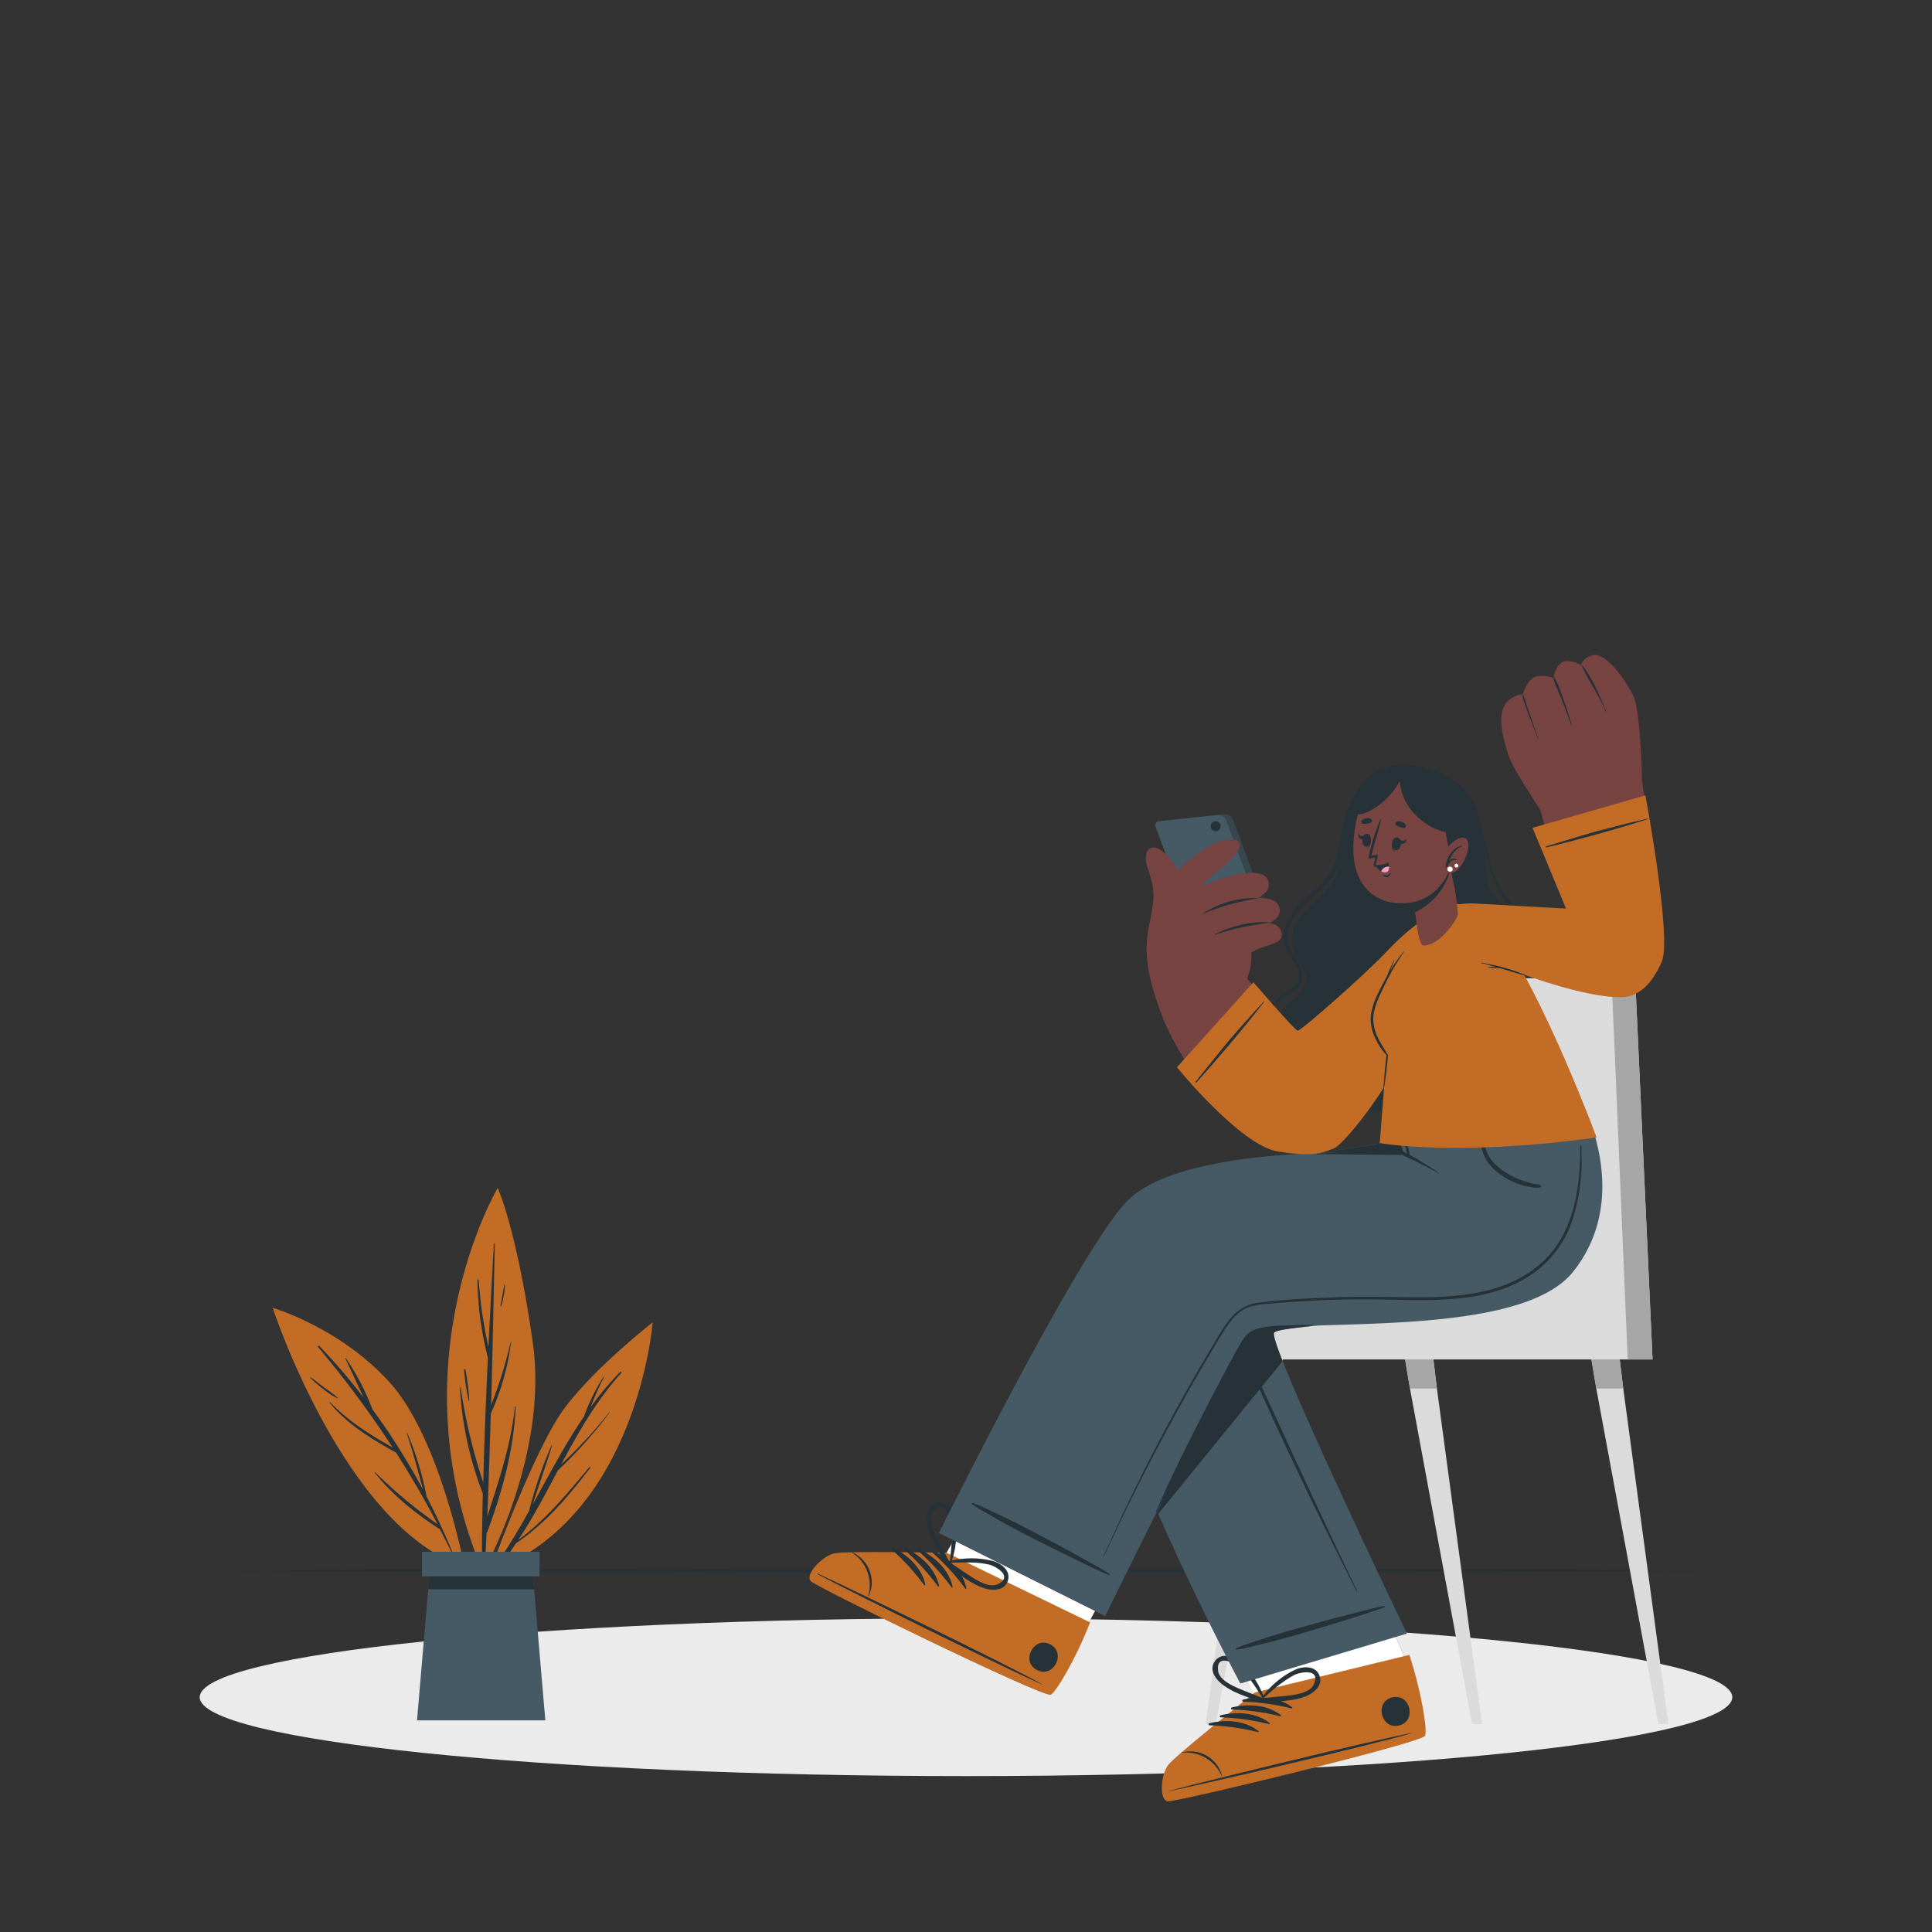 <svg xmlns="http://www.w3.org/2000/svg" viewBox="0 0 500 500"><rect x="0" y="0" width="500" height="500" fill="#333333" stroke="none"/><g id="freepik--Shadow--inject-39"><path d="M448.31,439.23c0,11.28-88.78,20.42-198.31,20.42S51.69,450.51,51.69,439.23,140.47,418.81,250,418.81,448.31,428,448.31,439.23Z" style="fill:#ebebeb"></path></g><g id="freepik--Floor--inject-39"><polygon points="46.98 406.44 97.74 406.2 148.49 406.11 250 405.95 351.51 406.11 402.26 406.2 453.01 406.44 402.26 406.69 351.51 406.78 250 406.94 148.49 406.78 97.74 406.69 46.98 406.44" style="fill:#263238"></polygon></g><g id="freepik--Character--inject-39"><path d="M340.31,129.43l-.4.1a.24.24,0,0,1,.07-.12h0Z" style="fill:#263238"></path><path d="M371.34,178h0" style="fill:none;stroke:#ff98b9;stroke-linecap:round;stroke-linejoin:round;stroke-width:0px"></path><rect x="351.63" y="160.83" width="0.01" height="7.04" style="fill: rgb(119, 68, 66);"></rect><path d="M351.64,160.83v8.92c0-.11,0-.23,0-.35v-8.57Z" style="fill: rgb(119, 68, 66);"></path><path d="M371.34,178h0" style="fill:none;stroke:#ff98b9;stroke-linecap:round;stroke-linejoin:round;stroke-width:0px"></path><path d="M351.82,418.33l-.18,0v-.13Z" style="fill: rgb(119, 68, 66);"></path><polygon points="333.08 345.13 330.71 359.36 314.63 446.18 312.04 446.18 323.73 359.36 325.46 345.13 333.08 345.13" style="fill:#dbdbdb"></polygon><polygon points="325.46 345.13 333.08 345.13 330.71 359.36 323.73 359.36 325.46 345.13" style="fill:#a6a6a6"></polygon><polygon points="383.56 446.18 380.97 446.18 364.9 359.36 362.52 345.13 370.15 345.13 371.87 359.36 383.56 446.18" style="fill:#dbdbdb"></polygon><polygon points="370.15 345.13 371.87 359.36 364.9 359.36 362.52 345.13 370.15 345.13" style="fill:#a6a6a6"></polygon><polygon points="431.79 446.18 429.19 446.18 413.12 359.36 410.74 345.13 418.37 345.13 420.1 359.36 431.79 446.18" style="fill:#dbdbdb"></polygon><polygon points="420.1 359.36 413.12 359.36 410.74 345.13 418.37 345.13 420.1 359.36" style="fill:#a6a6a6"></polygon><polygon points="427.68 351.82 309.87 351.82 309.87 339.4 353.97 339.4 368.79 253.18 423.18 253.18 427.68 351.82" style="fill:#dbdbdb"></polygon><polygon points="427.68 351.82 421.25 351.82 417.07 253.18 423.18 253.18 427.68 351.82" style="fill:#a6a6a6"></polygon><path d="M302.47,465.88c2.28.22,64.36-14.64,66.32-16.66.24-.22-1-5.86-2.79-13.56l0-.15c-1.12-4.88-19.25-44.32-19.25-44.32l-40.24,11.26,18.32,36.6s-7.57,5.47-14.05,10.67l0,0a87.11,87.11,0,0,0-8.19,7C300.63,459.16,300.19,465.68,302.47,465.88Z" style="fill: rgb(119, 68, 66);"></path><path d="M302.47,465.88c2.28.21,64.36-14.64,66.32-16.65.24-.23-1-5.87-2.79-13.57l0-.14c-.41-1.82-3.2-8.45-6.53-16-6.62,1.79-30.36,8.23-39,10.9l4.34,8.68s-7.57,5.48-14.06,10.68h0a91.09,91.09,0,0,0-8.2,7C300.63,459.16,300.19,465.69,302.47,465.88Z" style="fill:#fff"></path><path d="M302.26,466.18c2.35.2,64.48-14.83,66.49-16.9.76-.78-.62-10.58-4-21l-40,9.73s-20.44,16.22-22.4,18.72S299.92,466,302.26,466.18Z" style="fill:#C26C25"></path><path d="M302.55,463.48c10.36-2.78,52.37-13,62.82-15,.08,0,.1,0,0,.07-10.21,3-52.31,12.84-62.79,15C302.37,463.69,302.34,463.53,302.55,463.48Z" style="fill:#263238"></path><path d="M305.73,453.56a8.63,8.63,0,0,1,6.85,1,8.36,8.36,0,0,1,3.67,5c0,.06-.1.09-.13,0a10,10,0,0,0-10.36-5.94C305.68,453.71,305.65,453.59,305.73,453.56Z" style="fill:#263238"></path><path d="M321.66,439.88c4.15-1.07,9.34-.77,12.75,2,.14.11,0,.29-.16.26a59.58,59.58,0,0,0-12.54-1.75A.27.27,0,0,1,321.66,439.88Z" style="fill:#263238"></path><path d="M318.74,441.91c4.16-1.06,9.34-.76,12.76,2,.13.11,0,.29-.16.26a59.58,59.58,0,0,0-12.55-1.75A.27.27,0,0,1,318.74,441.91Z" style="fill:#263238"></path><path d="M315.83,443.94c4.15-1.06,9.34-.76,12.76,2,.13.11,0,.3-.17.26a59.49,59.49,0,0,0-12.54-1.75A.27.27,0,0,1,315.83,443.94Z" style="fill:#263238"></path><path d="M312.91,446c4.16-1.07,9.35-.77,12.76,2,.13.1,0,.29-.16.26A58.94,58.94,0,0,0,313,446.51.27.27,0,0,1,312.91,446Z" style="fill:#263238"></path><path d="M360.32,439.28c4.68-1.12,6.43,6.16,1.74,7.28S355.64,440.4,360.32,439.28Z" style="fill:#263238"></path><path d="M316.27,435.87c3,2.36,6.82,3.36,10.29,4.7a.52.52,0,0,0,.66-.52.12.12,0,0,0,.11-.15,22.62,22.62,0,0,0-6.37-9.75c-1.74-1.5-4.81-2.57-6.5-.31S314.55,434.5,316.27,435.87Zm-1-3.4c-.68-4.64,4.26-2.14,5.49-1a24.44,24.44,0,0,1,2.21,2.45c1.43,1.77,2.59,3.71,3.84,5.61-1.66-.76-3.37-1.37-5.06-2.07C319.71,436.64,315.62,435,315.24,432.47Z" style="fill:#263238"></path><path d="M341.49,433.66c-1-2.64-4.24-2.48-6.33-1.53a22.5,22.5,0,0,0-8.84,7.57.11.11,0,0,0,.05.17c-.07.31.11.72.5.68,3.7-.3,7.69-.18,11.19-1.61C340.1,438.1,342.42,436.16,341.49,433.66Zm-9.11,5.28c-1.81.19-3.63.3-5.44.56,1.73-1.47,3.39-3,5.27-4.3a23.56,23.56,0,0,1,2.79-1.73c1.52-.76,6.95-1.77,5,2.49C338.92,438.3,334.55,438.7,332.38,438.94Z" style="fill:#263238"></path><path d="M321,435.7l43.11-12.93s-35.53-74-34.41-77.82c.75-2.51,54-2.69,69.64-16.71,16.16-14.51,3.58-43,3.58-43L358.1,285s.77,9.35-1,10.81c-1.12,1-62.37,6.35-74.09,28.87C272.41,345.11,321,435.7,321,435.7Z" style="fill:#455a64"></path><path d="M329.67,345c-.19.63.67,3.3,2.25,7.28l-32.2,39.55c-11.48-26.17-22.27-56.35-16.67-67.11,11.74-22.51,73-27.9,74.11-28.87,1.7-1.45.93-10.81.93-10.81l28.44.15-47.26,58C333.58,343.81,329.86,344.29,329.67,345Z" style="fill:#263238"></path><path d="M319.9,426.58a28.12,28.12,0,0,1,3.52-1.31c1.24-.42,2.49-.85,3.74-1.25,2.46-.79,4.93-1.55,7.41-2.25,5-1.41,10-2.8,15.07-4.08,2.62-.67,8.26-2.13,8.61-2.08.16,0,.2.31.05.36-4.87,1.75-9.82,3.24-14.77,4.75s-9.88,3-14.89,4.26c-1.39.35-2.79.66-4.18,1a30.09,30.09,0,0,1-4.43.95C319.89,426.94,319.75,426.66,319.9,426.58Z" style="fill:#263238"></path><path d="M400.48,293.76c-.14-1.5-.3-3-.47-4.48,0-.18-.29-.17-.27,0,.59,6.06,1.21,12.26.09,18.3a26.08,26.08,0,0,1-8,14.49c-8.89,8.29-21.31,10.73-32.89,12.7-6.63,1.13-13.3,2-20,2.65q-4.92.49-9.85.79c-3.26.21-6.52.24-9.78.42-1,.06-1.95.53-1.79,1.7a8.41,8.41,0,0,0,.78,2.06l1.05,2.38q2,4.43,3.95,8.86,4.08,9.12,8.29,18.19,8.36,18,17.33,35.73,1.11,2.2,2.23,4.39c.05.1.19,0,.14-.08q-8.57-17.94-16.93-36-4.14-9-8.27-17.92-2-4.48-4.07-9-1-2.25-2-4.5c-.34-.75-.67-1.5-1-2.26s-1.29-2.12-.59-2.7c.47-.39,1.44-.25,2-.27l2.6-.09c1.65-.05,3.29-.12,4.94-.2q5-.25,10-.68,9.76-.86,19.46-2.43c11.5-1.85,24-3.94,33.22-11.66a27.75,27.75,0,0,0,8.83-12.88C401.19,305.65,401,299.59,400.48,293.76Z" style="fill:#263238"></path><path d="M210.2,409.12c1.62,1.62,58.91,29.77,61.71,29.47.32,0,3-5.15,6.5-12.23l.07-.14c2.24-4.47,22.62-42.12,22.62-42.12l-35.64-18-20.95,36.63s-9.32-.61-17.64-.74h0a90.4,90.4,0,0,0-10.77.15C213.07,402.77,208.57,407.52,210.2,409.12Z" style="fill: rgb(119, 68, 66);"></path><path d="M210.2,409.12c1.62,1.62,58.91,29.77,61.71,29.46.32,0,3-5.14,6.5-12.21l.07-.14c.15-.31.31-.63.48-1s.23-.45.36-.68l.53-1c1.55-2.94,4.1-7.7,6.91-12.92l-36.35-18.32-5.9,10.34s-9.32-.61-17.64-.74h0a89.57,89.57,0,0,0-10.77.16C213.07,402.77,208.57,407.51,210.2,409.12Z" style="fill:#fff"></path><path d="M209.85,409.22c1.68,1.65,59.12,29.7,62,29.38,1.08-.11,6.27-8.55,10.27-18.72l-37.06-18s-26.08-.55-29.19.14S208.18,407.57,209.85,409.22Z" style="fill:#C26C25"></path><path d="M211.8,407.32c9.74,4.47,48.62,23.4,57.91,28.55.08,0,.05.1,0,.06-9.75-4.21-48.47-23.46-58-28.45C211.52,407.38,211.59,407.23,211.8,407.32Z" style="fill:#263238"></path><path d="M220.57,401.71a8.62,8.62,0,0,1,4.61,5.17,8.34,8.34,0,0,1-.36,6.19c0,.05-.14,0-.12-.06a10,10,0,0,0-4.19-11.18C220.43,401.79,220.49,401.68,220.57,401.71Z" style="fill:#263238"></path><path d="M241.56,401.33c3.88,1.83,7.69,5.37,8.54,9.69,0,.17-.2.21-.29.1a59.18,59.18,0,0,0-8.55-9.35A.27.27,0,0,1,241.56,401.33Z" style="fill:#263238"></path><path d="M238,401c3.88,1.82,7.68,5.37,8.54,9.69,0,.17-.2.21-.29.09a59.6,59.6,0,0,0-8.55-9.34A.27.27,0,0,1,238,401Z" style="fill:#263238"></path><path d="M234.48,400.74c3.88,1.83,7.68,5.37,8.54,9.69,0,.17-.21.22-.29.1a59.16,59.16,0,0,0-8.55-9.34A.27.27,0,0,1,234.48,400.74Z" style="fill:#263238"></path><path d="M230.94,400.45c3.88,1.83,7.68,5.37,8.54,9.69,0,.17-.21.21-.29.1a59.67,59.67,0,0,0-8.55-9.35A.27.27,0,0,1,230.94,400.45Z" style="fill:#263238"></path><path d="M271.73,425.53c4.31,2.12,1,8.84-3.3,6.71S267.4,423.4,271.73,425.53Z" style="fill:#263238"></path><path d="M240,394.81c.77,3.7,3.11,6.94,4.93,10.17a.51.51,0,0,0,.84,0,.12.12,0,0,0,.18-.05,22.59,22.59,0,0,0,1.31-11.57c-.38-2.26-2.07-5-4.81-4.38C239.83,389.64,239.52,392.65,240,394.81Zm1.38-3.28c2.43-4,4.64,1.06,4.86,2.75a25.63,25.63,0,0,1,.13,3.28,66.5,66.5,0,0,1-.61,6.77c-.8-1.64-1.73-3.2-2.58-4.82C242.13,397.59,240,393.74,241.35,391.53Z" style="fill:#263238"></path><path d="M260.8,409.18c.93-2.66-1.68-4.61-3.89-5.21a22.52,22.52,0,0,0-11.64.19.11.11,0,0,0-.07.17.52.52,0,0,0,0,.84c3,2.12,6,4.77,9.64,5.89C256.9,411.72,259.93,411.7,260.8,409.18Zm-10.38-1.74c-1.52-1-3-2.08-4.55-3a67.06,67.06,0,0,1,6.8,0,25.32,25.32,0,0,1,3.26.46c1.65.37,6.48,3.06,2.26,5.1C255.86,411.13,252.24,408.64,250.42,407.44Z" style="fill:#263238"></path><path d="M243,396.76l43,21.48s33.55-68.21,37.23-72.6c4.91-5.86,68.82,2.41,83.89-16.51,15.59-19.57,2.24-43.87,2.24-43.87l-48.65,0a40.38,40.38,0,0,0,2.66,13.28s-55.63-3.31-71.37,12C279.87,322.25,243,396.76,243,396.76Z" style="fill:#455a64"></path><path d="M372.18,303.42a85.87,85.87,0,0,0-7.73-4.73,32.83,32.83,0,0,0-5.87-2.36c-1.41-.35-2-.45-.71.18l3.58,1.7-.75,0c-1-.05-1.91-.08-2.87-.11-1.87-.05-3.74,0-5.61-.05-3.8,0-7.56.34-11.35.53a.08.08,0,0,0,0,.16c3.78-.13,7.57.07,11.35.06,1.88,0,3.75.05,5.62.08l2.74,0a22.44,22.44,0,0,0,2.32,0l1,.5c2.75,1.29,5.49,2.65,8.14,4.14A.07.07,0,0,0,372.18,303.42Z" style="fill:#263238"></path><path d="M359.51,283.41c.49,2.29.92,4.6,1.49,6.88.27,1,.52,2.11.88,3.13.3.85.77,1.84,1.75,2.06s1.47-.7,1.41-1.64a30.72,30.72,0,0,0-.47-3.13c-.19-1.19-.39-2.38-.57-3.57-.09-.6-.18-1.19-.26-1.79,0-.15-.09-1.29-.16-1.62a.07.07,0,0,1-.07,0h0a.06.06,0,0,1-.06-.06c0-.09,0-.11.06-.17a.09.09,0,0,1,.1,0c.22.12.22.42.28.64.17.58.34,1.16.48,1.75.28,1.1.55,2.2.79,3.3s.47,2.22.71,3.32a5.21,5.21,0,0,1,.13,2.54,1.92,1.92,0,0,1-1.83,1.39c0,.08.08.15.11.23.09.23.16.47.23.7s.15.48.21.72a1.48,1.48,0,0,1,.05.35c0,.14,0,.27,0,.4s-.27.32-.36.11-.14-.21-.2-.32a1.85,1.85,0,0,1-.15-.39q-.11-.34-.18-.69c0-.24-.11-.47-.15-.7s0-.28,0-.43a2.54,2.54,0,0,1-1.29-.54,4.32,4.32,0,0,1-1.29-2.12c-.31-1-.55-1.95-.78-2.93a43,43,0,0,1-1.21-7.39A.21.21,0,0,1,359.51,283.41Z" style="fill:#263238"></path><path d="M383,289.94c.17,1.14.26,2.29.49,3.41s.48,2.21.8,3.29a11.6,11.6,0,0,0,1.29,3,11.23,11.23,0,0,0,2.13,2.33,19,19,0,0,0,5.25,3.15,25.28,25.28,0,0,0,2.94,1,14.3,14.3,0,0,0,1.58.33,3.68,3.68,0,0,1,1.27.34.26.26,0,0,1,0,.44,4.54,4.54,0,0,1-2.37,0,17.77,17.77,0,0,1-2.51-.53,18.3,18.3,0,0,1-4.71-2.17,15,15,0,0,1-3.88-3.4,11.39,11.39,0,0,1-2-4.75,23.19,23.19,0,0,1-.49-6.38C382.76,289.83,383,289.82,383,289.94Z" style="fill:#263238"></path><path d="M251.69,388.94a27,27,0,0,1,3.46,1.47c1.19.54,2.39,1.09,3.57,1.65,2.33,1.11,4.65,2.26,6.94,3.46,4.61,2.4,9.21,4.84,13.76,7.37,2.37,1.32,7.46,4.12,7.68,4.4s-.06.37-.21.3c-4.74-2.07-9.36-4.39-14-6.69s-9.25-4.61-13.76-7.13c-1.25-.69-2.47-1.43-3.71-2.14a31.29,31.29,0,0,1-3.88-2.35C251.44,389.19,251.52,388.89,251.69,388.94Z" style="fill:#263238"></path><path d="M409.27,296.57a.16.16,0,0,0-.32,0c.09,10.56-1.54,22.37-9.67,29.95-8.92,8.31-21.78,9.3-33.35,9.2-6.64-.06-13.28-.23-19.92,0s-13.41.54-20,1.38a10.93,10.93,0,0,0-6.81,3.26,35.58,35.58,0,0,0-4.51,6.48q-5,8.31-9.71,16.79-9.33,16.88-17.28,34.45-1,2.19-2,4.38c0,.09.1.18.14.08q8.07-17.64,17.38-34.67,4.62-8.52,9.58-16.87c1.55-2.61,3.05-5.29,4.78-7.79,1.53-2.21,3.44-4.29,6.08-5.09a24.33,24.33,0,0,1,4.95-.72q2.55-.24,5.1-.42c3.31-.24,6.63-.42,9.94-.55,6.7-.24,13.39-.16,20.09,0,11.63.21,24.33-.19,34-7.59a27.43,27.43,0,0,0,9-12.52,49.39,49.39,0,0,0,2.59-15.72C409.31,299.23,409.3,297.9,409.27,296.57Z" style="fill:#263238"></path><path d="M339.65,342.84c-2.37,0-4.74.14-7.12.22a27.61,27.61,0,0,0-5.88.52c-1.8.45-3.22.67-4.69,2.67-1.84,2.51-11.82,21.8-16,30.35q-1.74,3.54-3.44,7.13c-1.16,2.46-2.19,5-3.35,7.45,0,.09.09.17.14.08,1-2.07,2.17-4.07,3.23-6.12s2.09-4.11,3.12-6.17q3.12-6.24,6.26-12.49c2.07-4.12,4.59-8.14,6.7-12.24,1.77-3.46,4.18-8.17,5.87-8.86a27.46,27.46,0,0,1,7.34-1.79c2.62-.18,5.23-.34,7.85-.57C339.77,343,339.77,342.83,339.65,342.84Z" style="fill:#263238"></path><path d="M353.62,201.51c-8.52,8.52-5.11,19.74-8.45,26.22-2,4-9.32,8.54-10.5,13-1.93,7.35,4.34,9.46,3.28,13.46-1.5,5.66-8.92,5.8-9.56,14.93s10,18,33.79,18.76,36.05-8.82,36.31-16.54-7.78-9.67-8.75-15.35c-.62-3.62,4-6.54,3.76-13.28s-7-8.43-8.36-14.07.58-19.75-8.35-26.19S357.83,197.31,353.62,201.51Z" style="fill:#263238"></path><path d="M354.7,201.64a19.59,19.59,0,0,0-5.53,7.45,43,43,0,0,0-2.66,9.52,25.87,25.87,0,0,1-1.4,5.69,14.1,14.1,0,0,1-2.87,4.14c-2.37,2.51-5.28,4.49-7.37,7.26s-3.42,6-2.3,9.31c.61,1.78,1.93,3.17,2.8,4.81s1.27,3.53,0,5c-1.09,1.23-2.76,1.89-4,2.93a14.73,14.73,0,0,0-3.18,3.59,11.57,11.57,0,0,0-1.48,9.23c1.95,7.23,9.15,10.87,15.7,13l2.75.88c.14,0,.24-.17.09-.22-6.59-2.36-14.24-5.15-17.23-12.08a10.8,10.8,0,0,1,.37-9.55,13.69,13.69,0,0,1,3.1-3.8c1.21-1,2.64-1.74,3.88-2.74a4.34,4.34,0,0,0,1.71-4,10.69,10.69,0,0,0-2.12-4.55,8.85,8.85,0,0,1-1.88-4.82,9.6,9.6,0,0,1,1.53-4.86c1.77-3,4.56-5,7-7.35a16,16,0,0,0,5.13-8.38c.36-1.71.53-3.47.83-5.2a43,43,0,0,1,1.05-4.76,22.31,22.31,0,0,1,4.35-8.6,13,13,0,0,1,1.82-1.74C354.86,201.7,354.77,201.58,354.7,201.64Z" style="fill:#263238"></path><path d="M399.11,265.66a8.84,8.84,0,0,0-1.9-3.31c-.89-1-1.95-1.78-2.93-2.67a6.63,6.63,0,0,1-2.17-3,6.38,6.38,0,0,1,.71-4.33,31.19,31.19,0,0,0,1.79-4.26,15,15,0,0,0,.57-4.47,15.19,15.19,0,0,0-3.05-8.58c-.9-1.25-1.9-2.44-2.81-3.68a18.9,18.9,0,0,1-2.44-4.42c-1.34-3.47-1.85-7.19-3-10.72a56,56,0,0,0-4.65-10.4c0-.08-.16,0-.12.09a49.35,49.35,0,0,1,4.09,9.4c1,3.09,1.52,6.28,2.32,9.43a23.94,23.94,0,0,0,1.55,4.5,24.58,24.58,0,0,0,2.35,3.78c1.79,2.48,3.63,4.91,4.3,8a14.44,14.44,0,0,1-.84,8.94c-1.06,2.43-2.6,5.15-1.31,7.81,1.1,2.25,3.42,3.48,5,5.29a9.35,9.35,0,0,1,2.16,7.33c-.76,6.69-7.13,10.47-13.29,11.27a.15.15,0,1,0,0,.3c5.38-.47,11.05-3.29,13.19-8.52A11.42,11.42,0,0,0,399.11,265.66Z" style="fill:#263238"></path><path d="M319.11,212.06l10.46,28.47c.41.83.05,1.57-.79,1.66l-15.1,1.6a2.45,2.45,0,0,1-2.26-1.34L301,214a1.06,1.06,0,0,1,.8-1.66l15.1-1.6A2.46,2.46,0,0,1,319.11,212.06Z" style="fill:#37474f"></path><path d="M317.31,212.23l10.47,28.47c.4.83.05,1.57-.8,1.66L311.89,244a2.45,2.45,0,0,1-2.26-1.33l-10.47-28.48c-.4-.83-.05-1.57.8-1.66l15.09-1.59A2.44,2.44,0,0,1,317.31,212.23Z" style="fill:#455a64"></path><path d="M313.32,214a1.29,1.29,0,1,0,1.11-1.44A1.29,1.29,0,0,0,313.32,214Z" style="fill:#263238"></path><path d="M372.46,251.2c-6.45,19.16-22.91,45-30.82,46-3.77.48-10.4,2.15-15.85-1.61-11.88-8.22-23-25.27-26-35.42-1.08-3.61,15.93-13.64,18.92-10.95,7,6.32,15.78,19.27,16.87,19.06,4-.77,18.13-16,28.38-26.38C375.43,230.29,375,243.57,372.46,251.2Z" style="fill: rgb(119, 68, 66);"></path><path d="M297.18,241.46c1-7.69,2.49-9.51-.08-16.47-1.69-4.57.5-7.6,4.26-4.22,6.16,5.55,6.91,15.76,6.14,19.37Z" style="fill: rgb(119, 68, 66);"></path><path d="M301,263.26s-4.54-10-4.24-18.35c.2-5.74,2-18.2,17.12-26.39,3.58-1.94,10.05-2.17,5.36,3.12-3.33,3.76-6.58,5.14-8.12,7.68,0,0,8.27.69,10.08,4.35a74,74,0,0,1,4,9.9,16.74,16.74,0,0,1-1.79.92s1.37,3.58-.72,9Z" style="fill: rgb(119, 68, 66);"></path><path d="M297.85,239.46c2.06-2.2,6.5-6.79,11.45-9.27,5.49-2.77,16.81-6.61,18.8-2.53,1.47,3-2.72,4.83-2.72,4.83s5-.6,5.74,2.39c.67,2.72-2.66,4-2.66,4s3.1.16,3.24,2.91c.17,3.3-6.36,2.43-9.09,5.92C322,248.44,297.85,239.46,297.85,239.46Z" style="fill: rgb(119, 68, 66);"></path><path d="M311.25,236.47a24.47,24.47,0,0,1,14-4.05c.13,0,.19.1.07.12a59.74,59.74,0,0,0-14.07,4S311.22,236.49,311.25,236.47Z" style="fill:#263238"></path><path d="M314.2,241.93c2.12-1.3,8.62-3.75,14.24-3.21.12,0,.18.12.06.13A64.9,64.9,0,0,0,314.22,242S314.17,242,314.2,241.93Z" style="fill:#263238"></path><path d="M324.38,254.21l-19.79,22S321,296.39,330.64,298s12.31.08,14.74-.89S364,277.51,372.31,252c7.88-24.11-4.85-14.92-13.8-5.38-5.1,5.44-21.88,20.23-22.66,20.12S324.38,254.21,324.38,254.21Z" style="fill:#C26C25"></path><path d="M327.12,259.12C324,262.46,321,265.9,318,269.35c-1.46,1.7-7,8.66-8.61,10.63-.06.08.15.25.22.18,1.62-1.71,7.55-8.61,9-10.33,2.91-3.5,5.81-7,8.59-10.63C327.27,259.14,327.18,259.06,327.12,259.12Z" style="fill:#263238"></path><path d="M357.07,295.83s19.6,3.6,56.12-1.46c0,0-16.7-45.05-28.89-56.8-5.54-5.35-10.64-4.23-14.81-.39-1,1-13.63,18.75-14.46,24.77-.74,5.31,3.84,10.94,3.84,10.94Z" style="fill:#C26C25"></path><path d="M357.27,257.25c.81-1.81,1.68-3.59,2.63-5.32,1.08-2,2.28-3.85,3.52-5.72,0,0,0-.08-.07-.05a49.34,49.34,0,0,0-3.6,5.07c.39-.91.77-1.82,1.14-2.74,0-.05-.07-.08-.09,0a28.72,28.72,0,0,0-1.81,4.09c-.79,1.36-1.53,2.75-2.19,4.18a20.08,20.08,0,0,0-2,5.72,11,11,0,0,0,.79,5.46,17.81,17.81,0,0,0,1.46,2.85,11.12,11.12,0,0,0,1.81,2.3h0c-.19.67-.75,7-.8,8.4a.08.08,0,0,0,.16,0c.26-1.39,1.05-8.33,1-8.36h0c0-.06-.87-1.5-1.28-2.16a22.48,22.48,0,0,1-1.36-2.45,11.13,11.13,0,0,1-1.16-5.52A17.53,17.53,0,0,1,357.27,257.25Z" style="fill:#263238"></path><path d="M380.91,245.77c14.88,7.57,36.93,14.64,42.84,10.44,1.56-1.12,5.63-4.6,6.11-8.47,1.79-14.22-4.55-41-4.85-45.34-.26-3.87-27.5,0-27,4.08.48,3.89,8.07,28.8,7.43,28.86-2.31.21-12.58-.31-22-1.16C371.65,233.11,366.9,238.64,380.91,245.77Z" style="fill: rgb(119, 68, 66);"></path><path d="M413,169.53a4.13,4.13,0,0,0-3.9,2.64,6.1,6.1,0,0,0-4-1.06c-2.5.34-3.06,4.41-3.06,4.41a7.51,7.51,0,0,0-4.43-.45c-2.36.56-3.51,4.59-3.51,4.59a6.59,6.59,0,0,0-4.14,2.06c-2.78,3.21-.87,9.42.31,13.38s8.22,14.08,9.37,16.14L425,203.91s-.23-19.25-2.27-23.71C421.05,176.45,416.18,169.69,413,169.53Z" style="fill: rgb(119, 68, 66);"></path><path d="M409.52,172.23c2.79,3.55,4.38,7.74,6.2,11.82a.08.08,0,1,1-.14.06c-1.77-4.08-4.32-7.76-6.24-11.77A.11.11,0,0,1,409.52,172.23Z" style="fill:#263238"></path><path d="M402.33,175.5a11.67,11.67,0,0,1,1.31,2.79c.39,1,.77,2,1.13,3.07q1.08,3.09,2,6.24c0,.09-.11.16-.15.06-.72-2-1.47-4.1-2.28-6.12-.4-1-.82-2-1.24-3a13.79,13.79,0,0,1-1.05-2.9A.15.15,0,0,1,402.33,175.5Z" style="fill:#263238"></path><path d="M394.07,179.74a8.09,8.09,0,0,1,1,2.58c.31.94.63,1.89.95,2.83.63,1.89,1.27,3.77,2,5.63,0,.1-.11.16-.14.06-.73-1.88-1.48-3.76-2.19-5.66-.35-.93-.69-1.86-1-2.79a7.84,7.84,0,0,1-.7-2.62A.05.05,0,0,1,394.07,179.74Z" style="fill:#263238"></path><path d="M405.29,235.14l-8.67-20.9,29.21-8.4s6.94,37,4.21,43.14-5.75,7.86-7.6,8.6c-7.13,2.85-37.14-7.31-46.49-14.09s-1.05-10.06,5.89-9.66Z" style="fill:#C26C25"></path><path d="M394.63,252.3a40.54,40.54,0,0,0-5.43-1.88c-1.91-.55-3.86-.88-5.79-1.31a.08.08,0,0,0,0,.16c1.22.26,2.43.62,3.63,1h-.08a5.93,5.93,0,0,0-.94-.05c-.34,0-.67.09-1,.12-.05,0-.05.09,0,.09.33,0,.66,0,1,.07l.94,0a14.15,14.15,0,0,1,1.46.14l.63.19c1.86.52,3.71,1.15,5.58,1.63C394.66,252.48,394.72,252.34,394.63,252.3Z" style="fill:#263238"></path><path d="M426.47,211.84c-4.45,1-8.87,2.14-13.28,3.31-2.16.57-10.67,3.18-13.1,3.9-.1,0,0,.29.08.27,2.3-.5,11.09-2.83,13.24-3.44,4.39-1.24,8.76-2.51,13.1-3.92C426.59,211.94,426.55,211.83,426.47,211.84Z" style="fill:#263238"></path><path d="M377.3,236.71c-.14,1-4.31,7.8-8.83,8-1.47.06-2.12-8-2.12-8l-.18-.58L363.61,228l9.22-7.07,1.34-1s.56,2.27,1.22,5.11l.09.41c0,.16.08.31.11.46.11.42.21.85.31,1.28s.14.65.21,1l.21,1A53.19,53.19,0,0,1,377.3,236.71Z" style="fill: rgb(119, 68, 66);"></path><path d="M375.39,225.06a17.16,17.16,0,0,1-9.22,11.06L363.61,228l9.22-7.07,1.34-1S374.73,222.22,375.39,225.06Z" style="fill:#263238"></path><path d="M350.51,215.52c-1.91,14.85,6.77,17.68,10,18.09,2.91.37,12.86,1.26,16.3-13.32s-2.87-20.16-9.48-21.36S352.43,200.66,350.51,215.52Z" style="fill: rgb(119, 68, 66);"></path><path d="M352.94,213.22a9,9,0,0,0,1-.1,1.71,1.71,0,0,0,1-.31.54.54,0,0,0,.07-.65,1.33,1.33,0,0,0-1.27-.44,2,2,0,0,0-1.28.55A.57.57,0,0,0,352.94,213.22Z" style="fill:#263238"></path><path d="M363.16,214.28c-.35-.08-.65-.21-1-.32a1.73,1.73,0,0,1-.94-.52.54.54,0,0,1,.07-.65,1.34,1.34,0,0,1,1.33-.17,1.94,1.94,0,0,1,1.14.82A.57.57,0,0,1,363.16,214.28Z" style="fill:#263238"></path><path d="M360.41,217.68s.07.06.07.1c-.17,1-.19,2.19.69,2.64,0,0,0,.07,0,.06C360.05,220.18,360.09,218.61,360.41,217.68Z" style="fill:#263238"></path><path d="M361.45,216.74c1.64.09,1.35,3.37-.18,3.29S360.07,216.67,361.45,216.74Z" style="fill:#263238"></path><path d="M362.08,217c.27.22.52.57.86.63s.73-.24,1-.54c0,0,.06,0,.05,0,0,.63-.34,1.25-1,1.29s-1-.57-1.11-1.22C361.85,217.05,362,216.89,362.08,217Z" style="fill:#263238"></path><path d="M354.78,217s-.08,0-.08.08c-.06,1-.29,2.18-1.23,2.44,0,0,0,.06,0,.06C354.61,219.47,354.9,217.93,354.78,217Z" style="fill:#263238"></path><path d="M354,215.82c-1.62-.26-2,3-.52,3.25S355.32,216,354,215.82Z" style="fill:#263238"></path><path d="M353.25,216c-.27.14-.57.43-.88.41s-.58-.41-.77-.77c0,0-.05,0-.05,0-.1.62,0,1.29.62,1.49s1-.31,1.22-.92C353.43,216.08,353.37,215.89,353.25,216Z" style="fill:#263238"></path><path d="M359.77,226c-.25.23-.51.55-.88.56a2.63,2.63,0,0,1-1.09-.31,0,0,0,0,0,0,.05A1.35,1.35,0,0,0,359,227a1.09,1.09,0,0,0,.85-.87C359.89,226,359.81,226,359.77,226Z" style="fill:#263238"></path><path d="M356,224a4.19,4.19,0,0,0,1.44,1.55,1.87,1.87,0,0,0,1.11.25c.84-.07,1-.82.94-1.48a4.28,4.28,0,0,0-.2-1A5.39,5.39,0,0,1,356,224Z" style="fill:#263238"></path><path d="M357.45,225.52a1.87,1.87,0,0,0,1.11.25c.84-.07,1-.82.94-1.48A1.94,1.94,0,0,0,357.45,225.52Z" style="fill:#ff9cbd"></path><path d="M355.9,221.93s-.36,1.49-.43,2.21c0,.06.16.11.4.15h0a3.43,3.43,0,0,0,3.43-.93c.06-.07,0-.15-.1-.11a5.21,5.21,0,0,1-3.19.57c0-.21.71-2.54.6-2.56a6.26,6.26,0,0,0-1.66.2c.66-3.13,1.83-6.14,2.45-9.27a.1.1,0,0,0-.18-.06,51.24,51.24,0,0,0-3.07,9.87C354.08,222.41,355.61,222,355.9,221.93Z" style="fill:#263238"></path><path d="M351.24,210.66c1.76.66,8.24-3,11-8.53a14.22,14.22,0,0,0,4.08,8.75c3.95,4,7.84,4.45,7.84,4.45s.93,6.86,2.05,7.06,9.21-22.79-10.58-23.92c0,0-5.77-.84-9.54,2.38S351.24,210.66,351.24,210.66Z" style="fill:#263238"></path><path d="M376.11,225.77a2.75,2.75,0,0,1-.7.15,2.1,2.1,0,0,1-.71,0,2,2,0,0,1-.85-.31,2.53,2.53,0,0,1-.55-.46,2.86,2.86,0,0,1-.53-.87l1-4s3.47-4.53,5.54-3.28S378.64,225,376.11,225.77Z" style="fill: rgb(119, 68, 66);"></path><path d="M378.47,218.92s0,.05,0,.07c-1.78.63-2.76,2.21-3.48,3.86a1.4,1.4,0,0,1,2.11-.29c.05,0,0,.1-.05.09a1.56,1.56,0,0,0-1.74.47,7.59,7.59,0,0,0-.87,1.35c-.09.15-.37.06-.3-.12v0C374.21,222.08,376.07,219,378.47,218.92Z" style="fill:#263238"></path><path d="M375.93,225.14a.7.7,0,0,1-1.35-.34.68.68,0,0,1,.84-.5A.69.69,0,0,1,375.93,225.14Z" style="fill:#fff"></path><path d="M377.4,224.15a.49.49,0,1,1-.36-.6A.51.51,0,0,1,377.4,224.15Z" style="fill:#fff"></path></g><g id="freepik--Plant--inject-39"><path d="M126.77,406.8s11.49-32.12,19.58-42.72,22.56-21.86,22.56-21.86S165,392.73,126.77,406.8Z" style="fill:#C26C25"></path><path d="M127.46,406.28A156.26,156.26,0,0,0,136.93,391a111.47,111.47,0,0,1,5.77-16.9c.05-.11.19,0,.16.07-1.58,5.09-3.36,10.12-5,15.19,4.26-7.71,8.34-15.54,13.27-22.76a50.94,50.94,0,0,1,5-10.19c0-.09.21,0,.16.07a68.63,68.63,0,0,0-3.42,7.66,79.06,79.06,0,0,1,7.63-9.08c.17-.18.48.06.31.25-6.41,7.06-11.08,15.29-15.56,23.65a131.74,131.74,0,0,0,12.49-13.5s.11,0,.08.06a117.45,117.45,0,0,1-13.42,15c-3.26,6.12-6.48,12.27-10.26,18,7.1-5.18,12.77-12.13,18.38-18.83a.15.15,0,0,1,.24.19c-5.66,7.38-11.46,14.3-19.21,19.52a81.9,81.9,0,0,1-5.45,7.3A.4.4,0,0,1,127.46,406.28Z" style="fill:#263238"></path><path d="M125,406.86s17.07-30,12.89-59.42-9.08-40-9.08-40S102,352.56,125,406.86Z" style="fill:#C26C25"></path><path d="M119.22,359.1a143.59,143.59,0,0,0,5.85,24.59c.26-10.78.69-21.55,1.2-32.32a83.42,83.42,0,0,1-2.7-20.14c0-.2.3-.18.31,0a114.36,114.36,0,0,0,2.53,17.33q.65-13.32,1.41-26.65a.12.12,0,0,1,.23,0c-.29,13.89-.57,27.78-.94,41.67a112.58,112.58,0,0,0,5.08-16.41c0-.05.1,0,.09,0A64.15,64.15,0,0,1,127,365.89c-.24,8.87-.52,17.75-.9,26.62,3-9.38,6.14-18.46,7.15-28.42a.1.1,0,0,1,.2,0c-.44,11-3.5,22.1-7.34,32.37a.57.57,0,0,1-.19.26q-.22,4.86-.48,9.72a.37.37,0,0,1-.73,0q0-10,.25-19.92a89.42,89.42,0,0,1-5.93-27.4C119.07,359,119.21,359,119.22,359.1Z" style="fill:#263238"></path><path d="M120.44,354.44a57,57,0,0,1,1,8,.08.08,0,0,1-.16,0,56.89,56.89,0,0,1-1.19-8C120.06,354.27,120.4,354.24,120.44,354.44Z" style="fill:#263238"></path><path d="M130.51,332.49c0-.09.16-.06.16,0a20.59,20.59,0,0,1-.94,5.5c0,.15-.25.08-.22-.07C129.9,336.14,130.16,334.31,130.51,332.49Z" style="fill:#263238"></path><path d="M120.22,405.54s-6.28-33.19-19.23-47.61-30.43-19.47-30.43-19.47S89.2,395.36,120.22,405.54Z" style="fill:#C26C25"></path><path d="M97,380.93a124.43,124.43,0,0,0,16.26,13.55q-5-9.54-10.77-18.54c-6.3-3.54-12.59-7.25-17.2-12.94-.07-.09.06-.21.14-.12,4.7,4.9,10.34,8.43,16.19,11.74a262.7,262.7,0,0,0-19.26-25.95.21.21,0,0,1,.31-.29,159.47,159.47,0,0,1,11.46,13.33c-1.63-3.34-3.11-6.8-4.76-10.11a.08.08,0,0,1,.14-.08,61.25,61.25,0,0,1,6.86,13.19,173.39,173.39,0,0,1,13.12,20.85c-1.29-4.9-2.65-9.77-4.2-14.6,0-.09.12-.14.16,0a81.81,81.81,0,0,1,4.95,16.33q3.62,7,6.59,14.2c0,.13-.13.23-.19.1-1-2-2-4-3-5.92,0,0-.08,0-.12,0-6.16-4-12.21-8.81-16.76-14.63A0,0,0,0,1,97,380.93Z" style="fill:#263238"></path><path d="M80.32,356.37c1.29.91,2.51,1.91,3.78,2.87a27.12,27.12,0,0,1,3.4,2.61s0,.11,0,.09a16.5,16.5,0,0,1-3.81-2.45,26.44,26.44,0,0,1-3.45-3A.1.1,0,0,1,80.32,356.37Z" style="fill:#263238"></path><polygon points="141.13 445.23 107.92 445.23 110.82 411.31 111.47 403.67 137.58 403.67 138.23 411.31 141.13 445.23" style="fill:#455a64"></polygon><polygon points="138.23 411.31 110.82 411.31 111.47 403.67 137.58 403.67 138.23 411.31" style="fill:#263238"></polygon><rect x="109.22" y="401.6" width="30.42" height="6.36" style="fill:#455a64"></rect></g></svg>